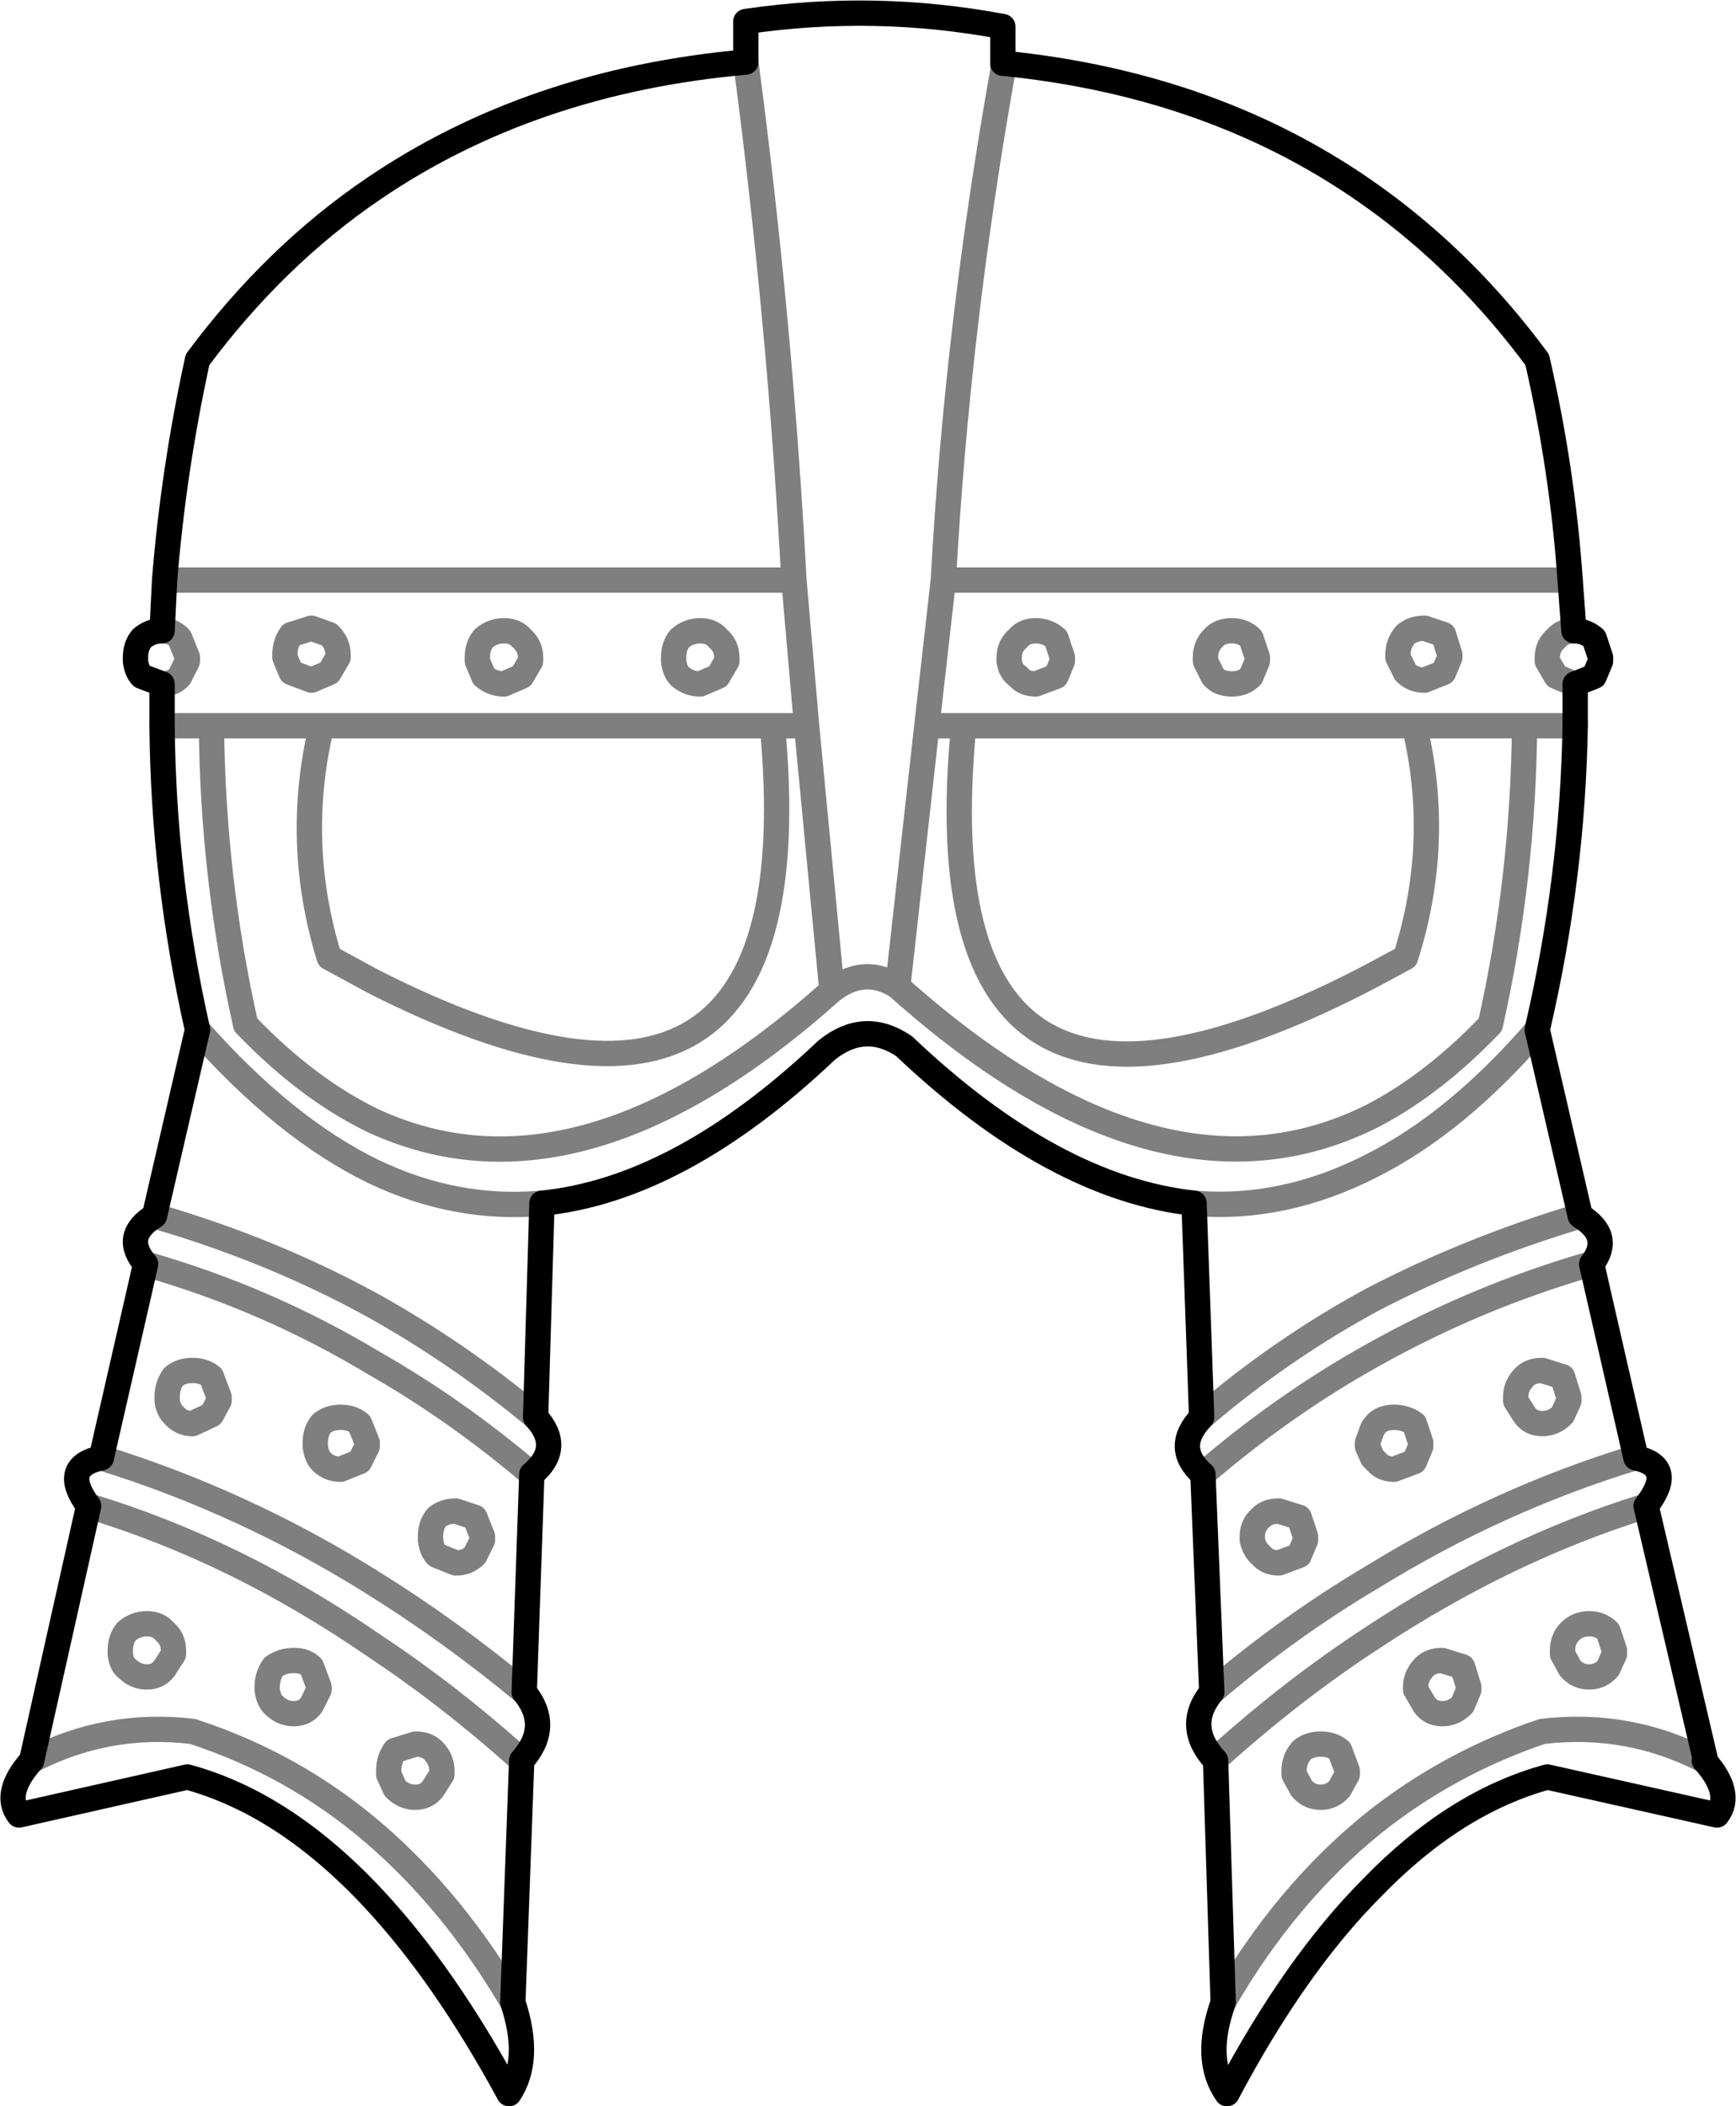 <?xml version="1.0" encoding="UTF-8" standalone="no"?>
<svg xmlns:xlink="http://www.w3.org/1999/xlink" height="83.15px" width="68.55px" xmlns="http://www.w3.org/2000/svg">
  <g transform="matrix(1.0, 0.0, 0.0, 1.0, -365.65, -101.8)">
    <path d="M395.1 102.65 Q400.2 101.9 405.25 102.85 L405.25 104.3 405.3 104.3 Q413.7 105.15 419.85 109.55 423.5 112.15 426.35 116.0 427.35 120.35 427.65 124.7 L427.8 126.7 Q428.25 126.7 428.6 127.0 L428.85 127.75 428.85 127.9 428.6 128.5 427.85 128.8 427.85 130.45 Q427.75 136.45 426.35 142.45 L428.05 149.8 Q429.35 150.6 428.5 151.7 L430.25 159.35 Q431.85 159.7 430.65 161.25 L433.0 171.3 432.95 171.3 Q434.1 172.6 433.45 173.45 L426.75 171.95 Q423.1 172.95 419.85 176.3 416.8 179.35 414.1 184.45 413.15 183.1 413.95 180.85 L413.65 171.3 Q412.4 169.95 413.5 168.6 L413.15 160.0 Q411.95 158.95 413.1 157.75 L412.8 149.3 Q407.25 148.7 401.35 143.1 399.8 142.05 398.3 143.25 392.5 148.75 387.05 149.3 L386.8 157.75 Q387.9 158.95 386.65 160.0 L386.35 168.6 Q387.45 169.95 386.25 171.3 L385.9 180.85 Q386.65 183.1 385.75 184.45 383.2 179.75 380.4 176.75 376.9 173.0 373.05 171.95 L366.4 173.45 Q365.75 172.6 366.9 171.3 L369.15 161.25 Q368.0 159.7 369.65 159.35 L371.4 151.7 Q370.45 150.6 371.75 149.8 L373.45 142.45 Q372.1 136.45 372.05 130.45 L372.05 128.8 371.25 128.5 Q371.05 128.3 371.0 127.9 L371.0 127.75 Q371.0 127.3 371.25 127.0 371.6 126.7 372.05 126.7 L372.15 124.7 Q372.5 120.35 373.45 116.0 376.5 111.9 380.4 109.25 386.65 105.0 395.1 104.25 L395.1 102.65" fill="none" stroke="#000000" stroke-linecap="round" stroke-linejoin="round" stroke-width="1.0"/>
    <path d="M384.5 127.75 Q384.5 127.3 384.75 127.0 385.1 126.7 385.55 126.7 386.0 126.7 386.25 127.0 386.6 127.3 386.6 127.75 L386.6 127.9 386.25 128.5 385.55 128.8 Q385.1 128.8 384.75 128.5 L384.5 127.9 384.5 127.75 M376.9 127.75 L376.9 127.65 Q376.9 127.2 377.15 126.85 L377.95 126.6 378.65 126.85 Q379.0 127.2 379.0 127.65 L379.0 127.75 378.65 128.35 377.95 128.65 377.15 128.35 376.9 127.75 M372.05 126.7 Q372.5 126.7 372.75 127.0 L373.05 127.75 373.05 127.9 372.75 128.5 Q372.5 128.8 372.05 128.8 M372.05 130.45 L374.0 130.45 378.35 130.45 396.15 130.45 397.5 130.45 397.0 124.7 372.15 124.7 M374.0 130.45 Q374.05 136.45 375.35 142.25 377.8 144.8 380.4 146.05 388.55 149.8 398.5 140.9 L397.5 130.45 M396.15 130.45 Q397.95 149.45 380.4 140.55 L378.65 139.6 Q377.25 135.05 378.35 130.45 M373.45 142.45 Q376.9 146.35 380.4 148.05 383.65 149.6 387.05 149.3 M427.65 124.7 L402.9 124.7 402.25 130.45 403.7 130.45 421.5 130.45 425.85 130.45 427.85 130.45 M403.7 130.45 L403.7 130.5 Q401.85 149.75 419.85 140.3 L421.15 139.6 Q422.6 135.05 421.5 130.45 M392.25 127.75 Q392.25 127.3 392.5 127.0 392.85 126.7 393.3 126.7 393.75 126.7 394.0 127.0 394.35 127.3 394.35 127.75 L394.35 127.9 394.0 128.5 393.3 128.8 Q392.85 128.8 392.5 128.5 392.3 128.3 392.25 127.9 L392.25 127.75 M398.5 140.9 Q399.8 139.9 401.1 140.75 L402.25 130.45 M395.1 104.25 Q396.45 114.45 397.0 124.7 M369.15 161.25 Q374.95 163.0 380.4 166.75 383.35 168.7 386.2 171.25 L386.25 171.3 M379.1 157.75 Q379.55 157.75 379.85 158.0 L380.15 158.75 380.15 158.9 379.85 159.5 379.1 159.8 Q378.65 159.8 378.35 159.5 378.15 159.3 378.1 158.9 L378.1 158.75 Q378.1 158.3 378.35 158.0 378.65 157.75 379.1 157.75 M372.5 156.15 Q372.8 155.9 373.25 155.9 373.7 155.9 374.0 156.15 L374.3 156.95 374.3 157.1 374.0 157.65 373.25 158.0 Q372.8 158.0 372.5 157.65 372.3 157.45 372.25 157.1 L372.25 156.95 Q372.25 156.5 372.5 156.15 M372.5 166.95 L372.5 167.1 372.15 167.65 Q371.9 168.0 371.45 168.0 371.0 168.0 370.65 167.65 370.45 167.5 370.4 167.1 L370.4 166.95 Q370.4 166.5 370.65 166.2 371.0 165.9 371.45 165.9 371.9 165.9 372.15 166.2 372.5 166.5 372.5 166.95 M385.9 180.85 Q383.55 176.85 380.4 174.15 377.25 171.45 373.25 170.15 369.9 169.75 366.9 171.3 M384.4 161.7 L384.7 162.45 384.7 162.6 384.4 163.2 Q384.1 163.5 383.65 163.5 L382.9 163.2 Q382.7 163.0 382.65 162.6 L382.65 162.45 Q382.65 162.0 382.9 161.7 383.2 161.45 383.65 161.45 L384.4 161.7 M378.25 168.4 L378.25 168.5 377.95 169.1 Q377.7 169.45 377.25 169.45 376.8 169.45 376.45 169.1 376.25 168.9 376.2 168.5 L376.2 168.4 Q376.2 167.95 376.45 167.6 376.8 167.35 377.25 167.35 377.7 167.35 377.95 167.6 L378.25 168.4 M382.05 170.65 Q382.5 170.65 382.75 170.9 383.1 171.25 383.1 171.7 L383.1 171.85 382.75 172.4 Q382.5 172.75 382.05 172.75 381.6 172.75 381.25 172.4 L381.0 171.85 381.0 171.7 Q381.0 171.25 381.25 170.9 L382.05 170.65 M386.35 168.6 Q383.45 166.2 380.4 164.3 375.3 161.1 369.65 159.35 M386.65 160.0 Q383.65 157.45 380.4 155.6 376.15 153.05 371.4 151.7 M386.8 157.75 Q383.8 155.25 380.4 153.35 376.4 151.15 371.75 149.8 M405.25 104.3 L405.25 104.6 Q403.45 114.7 402.9 124.7 M420.85 127.75 L421.15 128.35 Q421.45 128.65 421.9 128.65 L422.65 128.35 422.9 127.75 422.9 127.65 422.65 126.85 421.9 126.6 Q421.45 126.6 421.15 126.85 420.85 127.2 420.85 127.65 L420.85 127.75 M415.3 127.75 L415.05 127.0 Q414.75 126.7 414.3 126.7 413.8 126.7 413.55 127.0 413.25 127.3 413.25 127.75 L413.25 127.9 413.55 128.5 Q413.8 128.8 414.3 128.8 414.75 128.8 415.05 128.5 L415.3 127.9 415.3 127.75 M407.35 128.5 L407.6 127.9 407.6 127.75 407.35 127.0 Q407.0 126.7 406.55 126.7 406.1 126.7 405.85 127.0 405.5 127.3 405.5 127.75 L405.5 127.9 Q405.55 128.3 405.85 128.5 406.1 128.8 406.55 128.8 L407.35 128.5 M425.85 130.45 Q425.8 136.45 424.5 142.25 422.25 144.6 419.85 145.85 411.5 150.05 401.1 140.75 M427.8 126.7 Q427.35 126.7 427.1 127.0 426.75 127.3 426.75 127.75 L426.75 127.9 427.1 128.5 427.8 128.8 427.85 128.8 M426.35 142.45 Q423.2 146.1 419.85 147.8 416.35 149.6 412.8 149.3 M428.5 151.7 L428.45 151.7 Q423.95 153.0 419.85 155.3 416.35 157.25 413.15 160.0 M425.85 157.65 Q426.1 158.0 426.55 158.0 427.0 158.0 427.35 157.65 L427.6 157.1 427.6 156.95 427.35 156.15 426.55 155.9 Q426.1 155.9 425.85 156.15 425.5 156.5 425.5 156.95 L425.5 157.1 425.85 157.65 M413.5 168.6 Q416.55 166.0 419.85 164.05 424.8 161.0 430.2 159.35 L430.25 159.35 M429.15 166.2 Q428.85 165.9 428.4 165.9 427.95 165.9 427.65 166.2 427.35 166.5 427.35 166.95 L427.35 167.1 427.65 167.65 Q427.95 168.0 428.4 168.0 428.85 168.0 429.15 167.65 L429.4 167.1 429.4 166.95 429.15 166.2 M432.95 171.3 Q429.95 169.75 426.55 170.15 422.85 171.4 419.85 173.8 416.4 176.6 413.95 180.85 M419.85 158.2 L420.0 158.0 Q420.25 157.75 420.7 157.75 421.15 157.75 421.5 158.0 L421.75 158.75 421.75 158.9 421.5 159.5 420.7 159.8 Q420.25 159.8 420.0 159.5 L419.85 159.35 419.65 158.9 419.65 158.75 419.85 158.2 M430.65 161.25 Q425.15 162.95 419.85 166.45 416.7 168.5 413.65 171.25 L413.65 171.3 M415.1 162.6 Q415.2 163.0 415.45 163.2 415.7 163.5 416.15 163.5 L416.95 163.2 417.2 162.6 417.2 162.45 416.95 161.7 416.15 161.45 Q415.7 161.45 415.45 161.7 415.1 162.0 415.1 162.45 L415.1 162.6 M417.05 172.4 Q417.35 172.75 417.8 172.75 418.25 172.75 418.55 172.4 L418.85 171.85 418.85 171.7 418.55 170.9 Q418.25 170.65 417.8 170.65 417.35 170.65 417.05 170.9 416.75 171.25 416.75 171.7 L416.75 171.85 417.05 172.4 M423.65 168.4 L423.4 167.6 422.6 167.35 Q422.15 167.35 421.9 167.6 421.55 167.95 421.55 168.4 L421.55 168.5 421.9 169.1 Q422.15 169.45 422.6 169.45 423.05 169.45 423.4 169.1 L423.65 168.5 423.65 168.4 M413.1 157.75 Q416.25 155.05 419.85 153.1 423.7 151.1 428.05 149.8" fill="none" stroke="#000000" stroke-linecap="round" stroke-linejoin="round" stroke-opacity="0.502" stroke-width="1.0"/>
  </g>
</svg>
